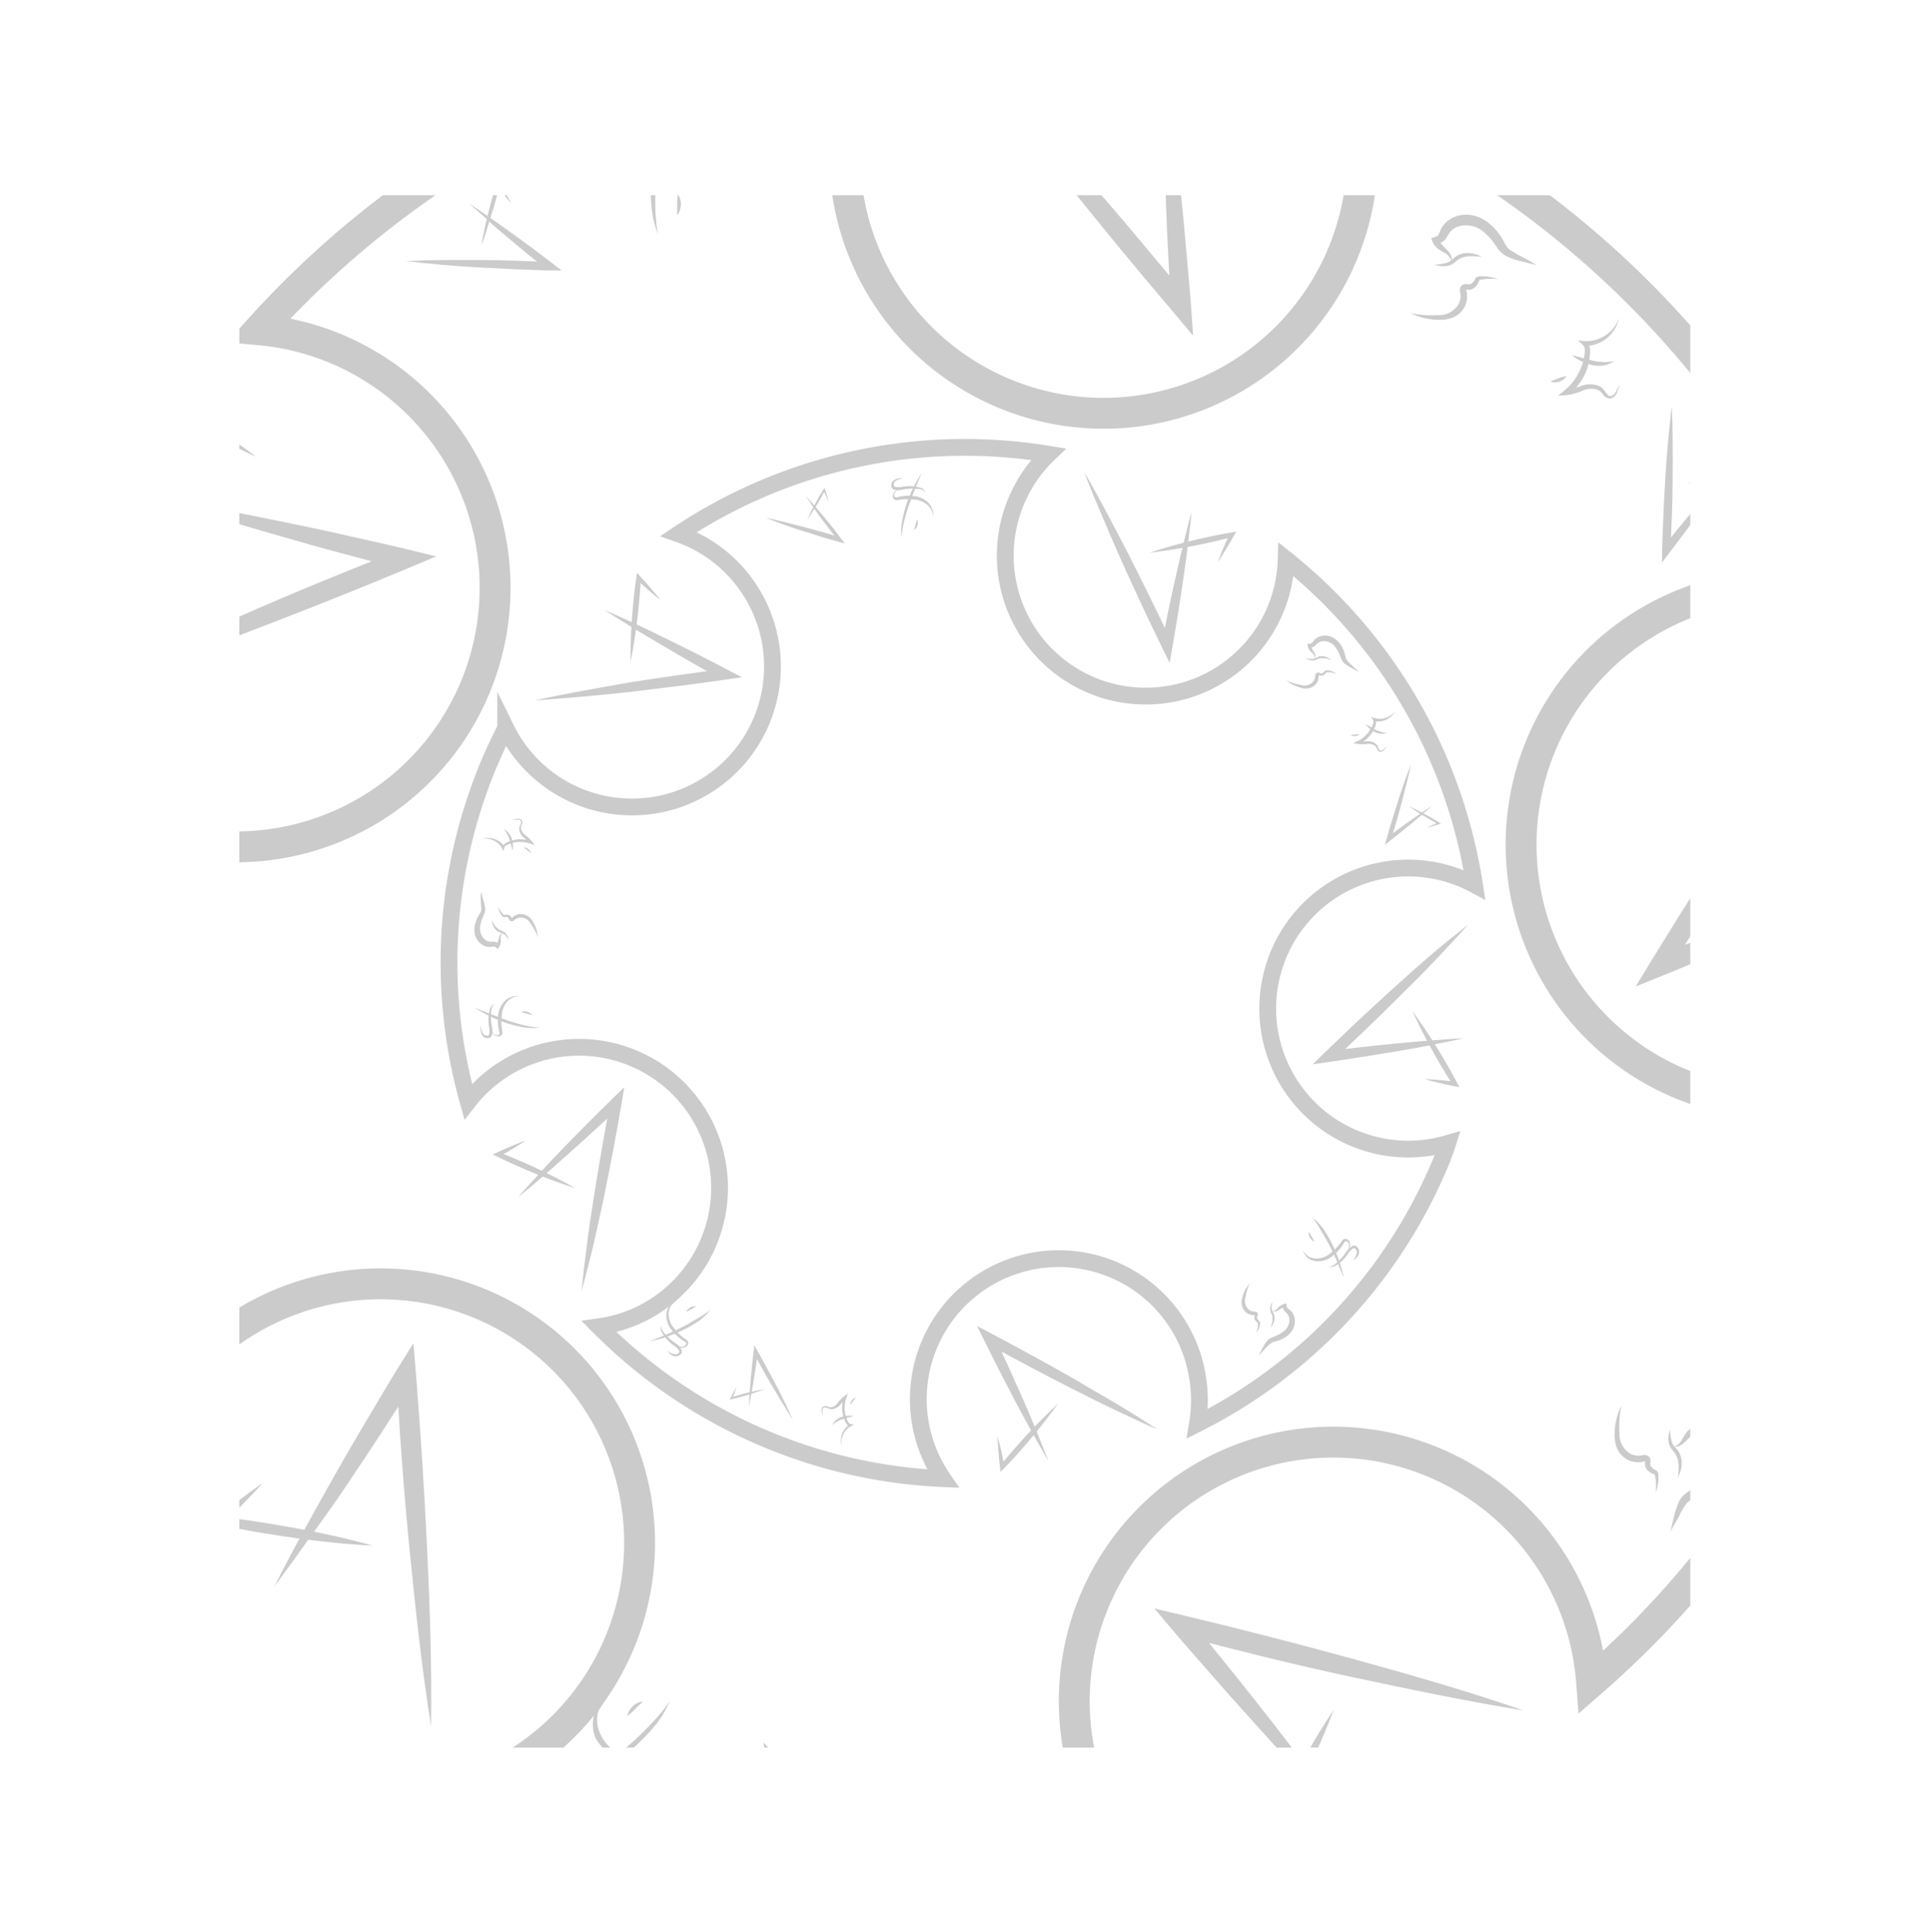 <svg xmlns="http://www.w3.org/2000/svg" xmlns:xlink="http://www.w3.org/1999/xlink" viewBox="0 0 228.75 228.94"><defs><style>.cls-1,.cls-5,.cls-6{fill:none;}.cls-2{clip-path:url(#clip-path);}.cls-3{opacity:0.25;}.cls-4{fill:#303030;}.cls-5,.cls-6{stroke:#303030;stroke-miterlimit:10;}.cls-5{stroke-width:3.66px;}.cls-6{stroke-width:1.99px;}</style><clipPath id="clip-path" transform="translate(0)"><rect class="cls-1" x="28.36" y="23.11" width="172" height="184" rx="8.66"/></clipPath></defs><title>Ресурс 39</title><g id="Слой_2" data-name="Слой 2"><g id="Слой_1-2" data-name="Слой 1"><g class="cls-2"><g class="cls-3"><path class="cls-4" d="M192.17,166.57a12.14,12.14,0,0,0-.22,3.28,2.68,2.68,0,0,0,1.33,2.44,2.13,2.13,0,0,0,1.39.15.83.83,0,0,1,.69.1.66.66,0,0,1,.25.39,1.12,1.12,0,0,1,0,.32,1.29,1.29,0,0,0,0,.32.48.48,0,0,0,.09.23,1.7,1.7,0,0,0,.57.43c.23.08.31.47.29.55s0,.29,0,.44a4.92,4.92,0,0,1-.34,1.67,6,6,0,0,0,0-1.64c0-.25-.13-.63-.16-.55a2.18,2.18,0,0,1-.81-.5,1.13,1.13,0,0,1-.27-.51,1.69,1.69,0,0,1,0-.51c0-.14,0-.09,0-.05s0,0-.12.05a2.79,2.79,0,0,1-1.88-.17,2.73,2.73,0,0,1-1.31-1.37,4,4,0,0,1-.3-1.78A7.57,7.57,0,0,1,192.17,166.57Z" transform="translate(0)"/><path class="cls-4" d="M197.93,169.39a6.67,6.67,0,0,0,.21,1.45,1.83,1.83,0,0,0,.32.58,5.14,5.14,0,0,1,.5.59,2.69,2.69,0,0,1,.36,1.55,3.6,3.6,0,0,1-.45,1.48,7.47,7.47,0,0,0,.08-1.48,2.61,2.61,0,0,0-.39-1.3c-.11-.18-.3-.38-.45-.58a1.75,1.75,0,0,1-.33-.75A3.31,3.31,0,0,1,197.93,169.39Z" transform="translate(0)"/><path class="cls-4" d="M198,181.47c.12-.61.27-1.22.43-1.83a8.65,8.65,0,0,1,.63-1.83,2.77,2.77,0,0,1,.73-.83c.27-.22.54-.39.76-.55a6.85,6.85,0,0,0,1.24-1.15,3.16,3.16,0,0,0,.78-2.87,2.12,2.12,0,0,0-.74-1.21,9.21,9.21,0,0,0-.8-.5,1.49,1.49,0,0,1-.59-1.1l.5.34c-.35,0-.72.41-1.1.8a2.9,2.9,0,0,1-.67.53,1.12,1.12,0,0,1-.83.13c.56-.06.86-.53,1.12-1a5.8,5.8,0,0,1,.47-.71,1.72,1.72,0,0,1,.81-.58l.36-.12.14.45a.73.73,0,0,0,.34.44,5.67,5.67,0,0,1,.85.38,3.15,3.15,0,0,1,1.32,1.77,3.94,3.94,0,0,1,0,2.18,4.76,4.76,0,0,1-1,1.82,6.54,6.54,0,0,1-1.56,1.28c-.6.36-1.07.51-1.36.93a11.28,11.28,0,0,0-.89,1.55C198.6,180.39,198.29,180.93,198,181.47Z" transform="translate(0)"/><path class="cls-5" d="M225.64,133.17a112.24,112.24,0,0,1-37,66.11,30.7,30.7,0,1,0-50.84,25.4,113,113,0,0,1-81-13.47,30.71,30.71,0,0,0,11.29-48.75,30.71,30.71,0,0,0-43.35-2.6,30.34,30.34,0,0,0-7.83,10.87A112.21,112.21,0,0,1,3.42,95.65q.53-3.08,1.21-6.07A30.7,30.7,0,1,0,30.71,39.07a112.94,112.94,0,0,1,74-36.93,30.35,30.35,0,0,0-3.87,9.49,30.69,30.69,0,1,0,59.92,0,112.92,112.92,0,0,1,57.49,58.64,30.69,30.69,0,1,0,8.35,56.23C226.34,128.69,226,130.93,225.64,133.17Z" transform="translate(0)"/><path class="cls-4" d="M212.69,156.27a2.48,2.48,0,0,0,.43-1.28,1.23,1.23,0,0,0-.29-1.1,1.57,1.57,0,0,0-.47-.27c-.05,0,0,0-.11,0l-.22.2a3.24,3.24,0,0,0-.64,1.09,9.14,9.14,0,0,1-1.34,2.52,6.55,6.55,0,0,1-1,1,1.43,1.43,0,0,1-1.37.33,1.42,1.42,0,0,0,1.16-.56,8.84,8.84,0,0,0,.8-1.1,13.42,13.42,0,0,0,1.16-2.48,3.81,3.81,0,0,1,.8-1.28,3.92,3.92,0,0,1,.32-.25.74.74,0,0,1,.56-.1,1.84,1.84,0,0,1,.7.45,1.53,1.53,0,0,1,.25,1.53A2.24,2.24,0,0,1,212.69,156.27Z" transform="translate(0)"/><path class="cls-4" d="M211,154.81a1.81,1.81,0,0,0,0-1.72,1,1,0,0,0-.58-.5c-.2-.05-.39.11-.5.33s-.16.56-.28.87a8.91,8.91,0,0,1-1.39,2.55,8.19,8.19,0,0,1-1.4,1.36,3.2,3.2,0,0,1-1.84.75,4.43,4.43,0,0,1-2-.22,4.65,4.65,0,0,1-.77-.6l-.35-.31-.18-.16s-.06,0-.08-.09,0-.06,0-.06.05,0,0,0-.07,0,0,0l.09.06.21.12.39.26a4.54,4.54,0,0,0,.8.44,4.17,4.17,0,0,0,1.76,0,4.83,4.83,0,0,0,2.82-2,8.07,8.07,0,0,0,1-1.51,6.79,6.79,0,0,0,.37-.83,7,7,0,0,1,.37-.91.91.91,0,0,1,1-.49,1.33,1.33,0,0,1,.76.75A1.87,1.87,0,0,1,211,154.81Z" transform="translate(0)"/><path class="cls-4" d="M201.78,149.38a12.18,12.18,0,0,1,3.2,2,27.12,27.12,0,0,1,2.69,2.67,35,35,0,0,1,2.27,3l1,1.6c.3.56.61,1.11.88,1.67l-2.28-3c-.78-1-1.52-2-2.36-2.89a34.35,34.35,0,0,0-2.53-2.72q-.66-.66-1.38-1.26A12.68,12.68,0,0,0,201.78,149.38Z" transform="translate(0)"/><path class="cls-4" d="M203.55,154.4a2.13,2.13,0,0,1-1.16-.64,2.09,2.09,0,0,1-.57-1.18c.35.29.59.61.88.89S203.27,154,203.55,154.4Z" transform="translate(0)"/><path class="cls-4" d="M114.63,223.35a4.14,4.14,0,0,1,.54-5.19l.21.5a1.3,1.3,0,0,1-1-.36,4.1,4.1,0,0,1-.61-.65,6.91,6.91,0,0,1-1.38-4.89l.59.26a7.4,7.4,0,0,0-.93,1.58,2.91,2.91,0,0,1-1.5,1.43c-.75.27-1.46-.28-1.79.14a1,1,0,0,0,0,.83,2.15,2.15,0,0,1,.17.94,2.49,2.49,0,0,0-.31-.89,1.16,1.16,0,0,1-.05-1,1,1,0,0,1,1-.36,1.57,1.57,0,0,0,.85-.06,2.45,2.45,0,0,0,1.12-1.28,7.87,7.87,0,0,1,1-1.75l.68-.81-.09,1.06a6.59,6.59,0,0,0,.47,3.07,6.82,6.82,0,0,0,.76,1.37c.29.43.66.84,1,.83l.83,0-.61.53A4.12,4.12,0,0,0,114.63,223.35Z" transform="translate(0)"/><path class="cls-4" d="M115.44,216.29c-.74.5-1.52.86-2.21,1.32a6.16,6.16,0,0,0-1.8,1.73,3.21,3.21,0,0,1,1.51-2.17,5.6,5.6,0,0,1,1.21-.58A6.36,6.36,0,0,1,115.44,216.29Z" transform="translate(0)"/><path class="cls-4" d="M114.13,214.14a1.71,1.71,0,0,1,.12-1.07,1.69,1.69,0,0,1,.73-.81c-.12.36-.29.64-.4,1S114.32,213.82,114.13,214.14Z" transform="translate(0)"/><path class="cls-4" d="M72.47,212.48a2.36,2.36,0,0,0,1.28.43,1.18,1.18,0,0,0,1.09-.28,1.67,1.67,0,0,0,.28-.48s0,0,0-.1a1.42,1.42,0,0,0-.2-.22,3.36,3.36,0,0,0-1.09-.65,9.14,9.14,0,0,1-2.52-1.34,7,7,0,0,1-1-1,1.49,1.49,0,0,1-.33-1.37,1.43,1.43,0,0,0,.57,1.16,10.91,10.91,0,0,0,1.09.8A12.24,12.24,0,0,0,74,210.59a3.94,3.94,0,0,1,1.28.81,1.91,1.91,0,0,1,.24.32.68.68,0,0,1,.11.55,1.68,1.68,0,0,1-.46.7,1.51,1.51,0,0,1-1.53.25A2.18,2.18,0,0,1,72.47,212.48Z" transform="translate(0)"/><path class="cls-4" d="M73.93,210.78a1.81,1.81,0,0,0,1.72,0,1,1,0,0,0,.5-.58c0-.2-.11-.39-.33-.5s-.56-.16-.86-.28a8.93,8.93,0,0,1-.9-.37,9.19,9.19,0,0,1-1.66-1,8.14,8.14,0,0,1-1.35-1.4,3.23,3.23,0,0,1-.75-1.85,4.4,4.4,0,0,1,.23-2,3.87,3.87,0,0,1,.6-.77l.31-.35.16-.18s.05-.06.09-.08.06,0,.06,0,0,.05,0,0,0-.06,0,0l-.06.09-.12.21-.26.39a4,4,0,0,0-.44.8,4.16,4.16,0,0,0,0,1.76,4.81,4.81,0,0,0,2,2.82,8.54,8.54,0,0,0,1.52,1,7.75,7.75,0,0,0,.83.37,5.73,5.73,0,0,1,.9.37.91.91,0,0,1,.49,1,1.33,1.33,0,0,1-.75.76A1.85,1.85,0,0,1,73.93,210.78Z" transform="translate(0)"/><path class="cls-4" d="M79.38,201.59a12,12,0,0,1-2,3.19,26,26,0,0,1-2.67,2.68,35.16,35.16,0,0,1-3,2.27l-1.6,1c-.56.29-1.11.6-1.67.88l3-2.28c1-.78,2-1.52,2.9-2.36A34.23,34.23,0,0,0,77,204.45c.43-.44.85-.9,1.25-1.38A12.65,12.65,0,0,0,79.38,201.59Z" transform="translate(0)"/><path class="cls-4" d="M74.35,203.34a2.13,2.13,0,0,1,.64-1.15,2.08,2.08,0,0,1,1.19-.57c-.3.35-.61.58-.89.88S74.72,203.07,74.35,203.34Z" transform="translate(0)"/><path class="cls-4" d="M102.81,220.45c-2.11-1.91-4.12-3.91-6.13-5.92s-3.94-4.08-5.85-6.17l.84-.4c.23,2,.44,4,.61,6,.08,1,.19,2,.25,3s.14,2,.17,3c-.22-1-.39-2-.58-3s-.34-2-.51-3q-.51-3-.91-6l-.2-1.48,1,1.08q2.94,3.08,5.77,6.26C99.17,216.08,101.05,218.22,102.81,220.45Z" transform="translate(0)"/><path class="cls-4" d="M95.13,215.45c-1,.74-2.06,1.42-3.13,2.06s-2.15,1.26-3.26,1.84l-.39.21.09-.42c.2-.9.4-1.8.67-2.69,0,.93-.16,1.84-.27,2.76l-.3-.21c1.06-.67,2.14-1.29,3.23-1.89S94,216,95.13,215.45Z" transform="translate(0)"/><path class="cls-4" d="M22.69,132.14a12,12,0,0,0-2.15-2.48,2.68,2.68,0,0,0-2.67-.79,2,2,0,0,0-1.08.87.89.89,0,0,1-.57.41.62.62,0,0,1-.45-.1,1,1,0,0,1-.23-.23,1.6,1.6,0,0,0-.19-.25.7.7,0,0,0-.23-.1,1.75,1.75,0,0,0-.71.1c-.21.1-.55-.12-.59-.19a3,3,0,0,1-.32-.3,4.62,4.62,0,0,1-.94-1.42,6.1,6.1,0,0,0,1.2,1.13c.2.14.52.36.5.28a1.89,1.89,0,0,1,.92-.22,1.17,1.17,0,0,1,.55.17,1.69,1.69,0,0,1,.36.37c.09.1.08,0,0,.05s0,0,.06-.12a2.69,2.69,0,0,1,3.34-1.16A4.07,4.07,0,0,1,21,129.21,7.59,7.59,0,0,1,22.69,132.14Z" transform="translate(0)"/><path class="cls-4" d="M16.62,134.2a6.29,6.29,0,0,0-1.17-.88,1.82,1.82,0,0,0-.64-.19,5.4,5.4,0,0,1-.77-.06,2.7,2.7,0,0,1-1.35-.85,3.72,3.72,0,0,1-.72-1.36,8.08,8.08,0,0,0,1,1.1,2.61,2.61,0,0,0,1.2.64,5,5,0,0,0,.73.1,1.64,1.64,0,0,1,.76.31A3.3,3.3,0,0,1,16.62,134.2Z" transform="translate(0)"/><path class="cls-4" d="M8.09,125.65c.34.52.67,1.06,1,1.6A8.35,8.35,0,0,1,9.91,129a2.72,2.72,0,0,1,.07,1.1c0,.35-.11.65-.16.93a7.4,7.4,0,0,0-.06,1.69,3.17,3.17,0,0,0,1.46,2.58,2.12,2.12,0,0,0,1.39.34c.19,0,.6-.14.91-.21a1.52,1.52,0,0,1,1.2.36l-.59.11a2.2,2.2,0,0,0,.21-1.34,2.75,2.75,0,0,1,.1-.85,1.13,1.13,0,0,1,.5-.68,1.66,1.66,0,0,0-.13,1.47,5.07,5.07,0,0,1,.17.83,1.79,1.79,0,0,1-.16,1l-.17.34-.42-.23a.76.76,0,0,0-.55-.07,7.08,7.08,0,0,1-.87.33,3.21,3.21,0,0,1-2.18-.32,4,4,0,0,1-1.56-1.53,4.81,4.81,0,0,1-.54-2,6.37,6.37,0,0,1,.21-2,4.21,4.21,0,0,0,.3-1.62,11.64,11.64,0,0,0-.46-1.72C8.39,126.87,8.23,126.27,8.09,125.65Z" transform="translate(0)"/><path class="cls-4" d="M15.4,153.91a2.39,2.39,0,0,0,.6,1.21,1.21,1.21,0,0,0,1,.58,2.08,2.08,0,0,0,.53-.14s0,0,.05-.11a2.83,2.83,0,0,0,0-.29,3.35,3.35,0,0,0-.32-1.23,9,9,0,0,1-.82-2.73,6.3,6.3,0,0,1,0-1.44,1.45,1.45,0,0,1,.74-1.21,1.44,1.44,0,0,0-.43,1.22,10.36,10.36,0,0,0,.21,1.34,12.9,12.9,0,0,0,.93,2.58,3.86,3.86,0,0,1,.33,1.47,2.9,2.9,0,0,1-.06.41.7.7,0,0,1-.31.46,1.77,1.77,0,0,1-.82.17,1.54,1.54,0,0,1-1.26-.9A2.3,2.3,0,0,1,15.4,153.91Z" transform="translate(0)"/><path class="cls-4" d="M17.63,153.74a1.82,1.82,0,0,0,1.2,1.24,1.06,1.06,0,0,0,.77,0,.48.48,0,0,0,.11-.59c-.08-.23-.28-.51-.41-.81a8.93,8.93,0,0,1-.37-.9,8.8,8.8,0,0,1-.44-1.89,8.58,8.58,0,0,1,0-2A3.31,3.31,0,0,1,19.3,147a4.52,4.52,0,0,1,1.55-1.22,4.22,4.22,0,0,1,1-.12l.47,0h.24a.25.25,0,0,1,.12,0s.05,0,0,0-.05,0,0,0,.06,0,0,0a.25.25,0,0,0-.12,0l-.23,0-.46.11A3.83,3.83,0,0,0,21,146a4.13,4.13,0,0,0-1.27,1.23,4.8,4.8,0,0,0-.57,3.42,8.37,8.37,0,0,0,.35,1.78,8.78,8.78,0,0,0,.33.85,9.06,9.06,0,0,1,.38.9.94.94,0,0,1-.39,1.08,1.33,1.33,0,0,1-1.07,0A1.87,1.87,0,0,1,17.63,153.74Z" transform="translate(0)"/><path class="cls-4" d="M28,151.11a12.2,12.2,0,0,1-3.69.82,26.63,26.63,0,0,1-3.79,0,33.35,33.35,0,0,1-3.74-.54L14.93,151c-.6-.19-1.21-.36-1.8-.56l3.72.5c1.24.15,2.47.33,3.71.39a35.58,35.58,0,0,0,3.72.14c.62,0,1.24,0,1.86-.08A12.83,12.83,0,0,0,28,151.11Z" transform="translate(0)"/><path class="cls-4" d="M23.2,148.79a2.14,2.14,0,0,1,1.27-.36,2.08,2.08,0,0,1,1.24.44c-.45,0-.85,0-1.26,0S23.65,148.85,23.2,148.79Z" transform="translate(0)"/><path class="cls-4" d="M5.59,114.29a4.14,4.14,0,0,1,5.19.54l-.5.22a1.31,1.31,0,0,1,.36-1,4,4,0,0,1,.65-.6,6.44,6.44,0,0,1,1.5-.87,6.91,6.91,0,0,1,3.4-.5l-.26.59a7.25,7.25,0,0,0-1.58-.94,2.87,2.87,0,0,1-1.43-1.5c-.27-.75.28-1.46-.14-1.79a.89.89,0,0,0-.82,0,2.07,2.07,0,0,1-1,.16,2.2,2.2,0,0,0,.89-.31,1.18,1.18,0,0,1,1,0,1,1,0,0,1,.35,1,1.57,1.57,0,0,0,.06.85,2.48,2.48,0,0,0,1.27,1.13,7.86,7.86,0,0,1,1.76,1l.8.69-1.06-.1A6.73,6.73,0,0,0,11.68,114c-.43.3-.84.66-.83,1l0,.82-.53-.61A4.1,4.1,0,0,0,5.59,114.29Z" transform="translate(0)"/><path class="cls-4" d="M12.65,115.11c-.5-.74-.86-1.52-1.32-2.21a6.07,6.07,0,0,0-1.73-1.81,3.2,3.2,0,0,1,2.17,1.52,5.39,5.39,0,0,1,.58,1.21A6.21,6.21,0,0,1,12.65,115.11Z" transform="translate(0)"/><path class="cls-4" d="M14.8,113.8a1.81,1.81,0,0,1,1.88.85c-.36-.12-.64-.28-.95-.4S15.12,114,14.8,113.8Z" transform="translate(0)"/><path class="cls-4" d="M75.23,15.2a2.42,2.42,0,0,0-1.21.59,1.21,1.21,0,0,0-.57,1,1.85,1.85,0,0,0,.13.54s0,0,.11,0a1.46,1.46,0,0,0,.3,0,3.33,3.33,0,0,0,1.22-.31,9,9,0,0,1,2.73-.82,6.38,6.38,0,0,1,1.45,0,1.47,1.47,0,0,1,1.2.74,1.41,1.41,0,0,0-1.22-.42,8.85,8.85,0,0,0-1.34.2,13.18,13.18,0,0,0-2.57.92A3.77,3.77,0,0,1,74,18a2.87,2.87,0,0,1-.41,0,.74.74,0,0,1-.46-.32,1.75,1.75,0,0,1-.17-.82,1.5,1.5,0,0,1,.91-1.25A2.2,2.2,0,0,1,75.23,15.2Z" transform="translate(0)"/><path class="cls-4" d="M75.4,17.43a1.84,1.84,0,0,0-1.25,1.19,1,1,0,0,0,.06.77.48.48,0,0,0,.59.12c.23-.09.51-.28.81-.41a8.93,8.93,0,0,1,.9-.37,8.8,8.8,0,0,1,1.89-.44,8.58,8.58,0,0,1,2,0,3.31,3.31,0,0,1,1.83.78,4.58,4.58,0,0,1,1.22,1.56,4.67,4.67,0,0,1,.12,1l0,.48v.23a.56.56,0,0,1,0,.13s0,0-.06,0,0-.06,0-.05,0,.06,0,0,0-.07,0-.11l-.05-.23-.1-.46a3.92,3.92,0,0,0-.25-.88,4.21,4.21,0,0,0-1.22-1.27,4.81,4.81,0,0,0-3.42-.58,8.37,8.37,0,0,0-1.78.35,8.71,8.71,0,0,0-.85.32,5.94,5.94,0,0,1-.9.38.91.91,0,0,1-1.08-.39,1.3,1.3,0,0,1,0-1.06A1.87,1.87,0,0,1,75.4,17.43Z" transform="translate(0)"/><path class="cls-4" d="M78,27.79a12.19,12.19,0,0,1-.81-3.69,25.24,25.24,0,0,1,0-3.79,33.35,33.35,0,0,1,.54-3.74l.44-1.84c.19-.6.36-1.2.56-1.8l-.51,3.72c-.15,1.24-.33,2.47-.39,3.71a35.61,35.61,0,0,0-.16,3.72c0,.62,0,1.24.08,1.86A12.83,12.83,0,0,0,78,27.79Z" transform="translate(0)"/><path class="cls-4" d="M80.34,23a2.12,2.12,0,0,1,.36,1.27,2.08,2.08,0,0,1-.44,1.24c0-.46,0-.85,0-1.26S80.28,23.46,80.34,23Z" transform="translate(0)"/><path class="cls-4" d="M48.1,30.93c2.84-.14,5.68-.12,8.51-.12s5.67.12,8.51.25l-.32.87q-2.36-1.87-4.67-3.82c-.76-.66-1.55-1.29-2.29-2s-1.52-1.33-2.25-2c.85.54,1.67,1.12,2.5,1.69s1.64,1.17,2.46,1.75c1.64,1.17,3.25,2.37,4.85,3.6l1.18.9-1.5,0c-2.83-.08-5.67-.21-8.5-.37S50.92,31.27,48.1,30.93Z" transform="translate(0)"/><path class="cls-4" d="M57.07,29.07c.19-1.24.46-2.46.76-3.67s.64-2.41,1-3.6l.13-.43.23.36c.49.78,1,1.56,1.42,2.38-.62-.69-1.19-1.42-1.75-2.14l.36-.07c-.28,1.22-.61,2.42-1,3.62S57.53,27.9,57.07,29.07Z" transform="translate(0)"/><path class="cls-4" d="M167.18,37.1a12.06,12.06,0,0,0,3.27.24A2.69,2.69,0,0,0,172.9,36a2,2,0,0,0,.15-1.38,1,1,0,0,1,.11-.7.65.65,0,0,1,.4-.24.85.85,0,0,1,.32,0,1.24,1.24,0,0,0,.32,0,.52.52,0,0,0,.23-.09,1.72,1.72,0,0,0,.43-.57c.08-.22.48-.3.55-.28l.44,0a4.7,4.7,0,0,1,1.67.35,5.69,5.69,0,0,0-1.65,0c-.24,0-.62.11-.55.15a1.92,1.92,0,0,1-.5.8,1.13,1.13,0,0,1-.51.27,1.36,1.36,0,0,1-.51,0c-.14,0-.09,0-.05,0s0,0,.05.12a2.82,2.82,0,0,1-.18,1.87,2.71,2.71,0,0,1-1.38,1.31,4.12,4.12,0,0,1-1.78.29A7.54,7.54,0,0,1,167.18,37.1Z" transform="translate(0)"/><path class="cls-4" d="M170,31.36a6.67,6.67,0,0,0,1.45-.21,1.8,1.8,0,0,0,.58-.31,5,5,0,0,1,.59-.5,2.71,2.71,0,0,1,1.56-.35,3.52,3.52,0,0,1,1.47.46,7.39,7.39,0,0,0-1.47-.09,2.58,2.58,0,0,0-1.31.39,4.94,4.94,0,0,0-.58.44,1.72,1.72,0,0,1-.76.32A3.28,3.28,0,0,1,170,31.36Z" transform="translate(0)"/><path class="cls-4" d="M182.11,31.4c-.61-.13-1.22-.28-1.83-.44a8.14,8.14,0,0,1-1.82-.65,2.88,2.88,0,0,1-.83-.72c-.22-.28-.38-.55-.55-.78a6.75,6.75,0,0,0-1.14-1.24,3.17,3.17,0,0,0-2.86-.8,2.09,2.09,0,0,0-1.22.74c-.12.14-.33.52-.5.79a1.54,1.54,0,0,1-1.11.59l.35-.5c0,.35.4.72.79,1.1a3,3,0,0,1,.53.68,1.16,1.16,0,0,1,.13.83,1.66,1.66,0,0,0-1-1.13,5.8,5.8,0,0,1-.71-.47,1.88,1.88,0,0,1-.58-.82l-.12-.36.46-.14a.72.72,0,0,0,.44-.33,6.92,6.92,0,0,1,.38-.85,3.31,3.31,0,0,1,1.78-1.31,4,4,0,0,1,2.18,0,4.8,4.8,0,0,1,1.82,1.06A6.49,6.49,0,0,1,178,28.21c.37.6.51,1.07.93,1.36a12.42,12.42,0,0,0,1.55.9Q181.3,30.91,182.11,31.4Z" transform="translate(0)"/><path class="cls-4" d="M191.89,37.7A4.13,4.13,0,0,1,187.83,41l.2-.5a1.37,1.37,0,0,1,.43.94,4.31,4.31,0,0,1-.05.89A6.56,6.56,0,0,1,188,44a6.87,6.87,0,0,1-2.05,2.75l-.23-.6a7.75,7.75,0,0,0,1.78-.45,2.9,2.9,0,0,1,2.07.06c.72.34.83,1.23,1.36,1.17a1,1,0,0,0,.62-.55,2,2,0,0,1,.55-.79,2.42,2.42,0,0,0-.42.85,1.15,1.15,0,0,1-.7.76,1,1,0,0,1-1-.47,1.62,1.62,0,0,0-.65-.56,2.48,2.48,0,0,0-1.69.1,7.19,7.19,0,0,1-1.92.55l-1.06.08.82-.68a6.64,6.64,0,0,0,2.29-4c.09-.51.13-1.06-.12-1.3l-.6-.57.8.07A4.12,4.12,0,0,0,191.89,37.7Z" transform="translate(0)"/><path class="cls-4" d="M186.3,42.1c.88.17,1.68.47,2.5.64a6.16,6.16,0,0,0,2.5.06,3.24,3.24,0,0,1-2.61.45,5.4,5.4,0,0,1-1.26-.45A6.26,6.26,0,0,1,186.3,42.1Z" transform="translate(0)"/><path class="cls-4" d="M185.7,44.54a1.76,1.76,0,0,1-.85.67,1.67,1.67,0,0,1-1.08,0c.33-.17.65-.25.95-.38S185.34,44.63,185.7,44.54Z" transform="translate(0)"/><path class="cls-4" d="M198.15,48.15c.13,2.84.11,5.68.1,8.52s-.13,5.67-.27,8.5l-.87-.32c1.25-1.57,2.53-3.13,3.84-4.66.65-.76,1.28-1.54,2-2.29s1.33-1.51,2-2.25c-.54.85-1.13,1.67-1.69,2.5s-1.18,1.64-1.76,2.46c-1.17,1.64-2.38,3.25-3.6,4.84L197,66.63l0-1.5c.08-2.83.21-5.67.38-8.5S197.8,51,198.15,48.15Z" transform="translate(0)"/><path class="cls-4" d="M200,57.12c1.24.2,2.46.47,3.67.77s2.41.65,3.6,1l.42.13-.36.23c-.78.49-1.56,1-2.38,1.42.69-.62,1.42-1.19,2.15-1.75l.06.36c-1.21-.28-2.42-.61-3.61-1S201.16,57.59,200,57.12Z" transform="translate(0)"/><path class="cls-4" d="M113.21,4.17c4.92,5,9.58,10.15,14.2,15.37s9.09,10.55,13.5,15.94l-2.11.85c-.17-2.47-.27-4.93-.4-7.4s-.2-4.94-.3-7.41-.15-4.94-.17-7.41-.05-4.95,0-7.43c.38,2.45.73,4.9,1,7.36s.59,4.91.86,7.36.53,4.92.73,7.38.46,4.92.64,7.38l.25,3.62L139.08,37q-6.78-7.95-13.28-16.13C121.48,15.41,117.21,9.9,113.21,4.17Z" transform="translate(0)"/><path class="cls-4" d="M131.33,17.5c2.59-1.68,5.25-3.21,8-4.64,1.36-.7,2.72-1.42,4.1-2.08s2.76-1.34,4.15-2l1-.46-.28,1c-.3,1.09-.61,2.18-.94,3.26s-.67,2.17-1.07,3.23c.11-1.13.3-2.25.45-3.37s.37-2.23.58-3.35l.71.57c-1.34.73-2.69,1.46-4.06,2.15s-2.74,1.37-4.12,2C137,15.21,134.23,16.44,131.33,17.5Z" transform="translate(0)"/><path class="cls-4" d="M218.93,79c-3.19,6.22-6.68,12.25-10.21,18.26s-7.21,11.92-11,17.78l-1.46-1.74c2.29-.92,4.6-1.78,6.91-2.67s4.63-1.73,7-2.59,4.65-1.67,7-2.46,4.69-1.58,7.06-2.3c-2.2,1.12-4.43,2.21-6.67,3.26s-4.49,2.08-6.73,3.1-4.51,2-6.79,3-4.53,2-6.82,2.9l-3.36,1.36,1.9-3.11q5.45-8.91,11.21-17.62C210.81,90.33,214.72,84.56,218.93,79Z" transform="translate(0)"/><path class="cls-4" d="M211.87,100.34c2.41,1.94,4.68,4,6.88,6.13,1.09,1.07,2.19,2.14,3.25,3.25s2.13,2.21,3.16,3.34l.74.8-1.05,0q-1.69.09-3.39.12c-1.14,0-2.27,0-3.41,0,1.12-.25,2.24-.42,3.35-.62s2.24-.34,3.36-.49l-.31.86c-1.12-1-2.23-2.11-3.31-3.2s-2.15-2.18-3.21-3.29C215.82,105.06,213.78,102.76,211.87,100.34Z" transform="translate(0)"/><path class="cls-4" d="M180.58,202.68c-6.9-1.11-13.72-2.55-20.53-4s-13.56-3.16-20.3-4.92l1.2-1.93c1.59,1.89,3.12,3.83,4.68,5.74s3.08,3.87,4.61,5.8,3,3.91,4.52,5.89,3,4,4.37,6q-2.62-2.62-5.17-5.33c-1.7-1.79-3.37-3.62-5-5.44s-3.32-3.66-4.93-5.53-3.28-3.7-4.87-5.59l-2.34-2.77,3.54.84q10.17,2.43,20.24,5.2C167.27,198.48,174,200.41,180.58,202.68Z" transform="translate(0)"/><path class="cls-4" d="M158.08,202.6c-1.09,2.88-2.35,5.68-3.7,8.43-.68,1.38-1.35,2.75-2.07,4.1s-1.45,2.71-2.2,4l-.53,1-.38-1c-.4-1.06-.79-2.12-1.16-3.19s-.74-2.14-1-3.24c.58,1,1.09,2,1.63,3s1,2,1.51,3.05l-.91,0c.65-1.38,1.31-2.77,2-4.13s1.41-2.72,2.13-4.07C154.82,207.81,156.37,205.16,158.08,202.6Z" transform="translate(0)"/><path class="cls-4" d="M51.09,204.57c-1.1-6.91-1.84-13.84-2.53-20.77S47.36,169.92,47,163l2.2.54c-1.3,2.1-2.67,4.16-4,6.24s-2.73,4.12-4.09,6.18S38.29,180,36.86,182s-2.86,4-4.35,6c1.12-2.22,2.28-4.4,3.47-6.57s2.4-4.33,3.61-6.48,2.45-4.29,3.72-6.41,2.51-4.26,3.81-6.36L49,159.17l.3,3.63c.56,6.94,1,13.89,1.33,20.85S51.19,197.58,51.09,204.57Z" transform="translate(0)"/><path class="cls-4" d="M44.19,183.15c-3.08-.15-6.13-.47-9.17-.9-1.51-.22-3-.43-4.54-.7s-3-.54-4.52-.83l-1.07-.22.82-.66c.88-.71,1.76-1.41,2.67-2.1s1.81-1.36,2.75-2c-.75.85-1.55,1.65-2.33,2.47s-1.61,1.6-2.43,2.38l-.25-.88c1.52.19,3,.39,4.55.63s3,.5,4.54.77C38.22,181.67,41.22,182.32,44.19,183.15Z" transform="translate(0)"/><path class="cls-4" d="M9.14,82c6.23-3.18,12.59-6,19-8.84s12.82-5.44,19.3-8l.17,2.26c-2.4-.59-4.78-1.24-7.17-1.87s-4.77-1.32-7.15-2-4.75-1.37-7.11-2.1-4.73-1.47-7.07-2.26c2.45.37,4.88.8,7.32,1.25s4.85.94,7.27,1.43,4.84,1,7.25,1.55,4.83,1.07,7.22,1.65l3.53.86-3.36,1.41c-6.42,2.69-12.9,5.25-19.41,7.73S15.82,80,9.14,82Z" transform="translate(0)"/><path class="cls-4" d="M27.37,68.84c-.82-3-1.45-6-2-9-.26-1.51-.53-3-.74-4.54s-.43-3-.61-4.56l-.13-1.08.89.57q1.42.93,2.82,1.89c.92.67,1.85,1.3,2.75,2-1.05-.45-2.05-1-3.08-1.46s-2-1-3-1.57L25,50.6c.29,1.5.57,3,.81,4.53s.46,3,.68,4.54C26.93,62.71,27.24,65.76,27.37,68.84Z" transform="translate(0)"/></g><g class="cls-3"><path class="cls-4" d="M148.16,152a5.62,5.62,0,0,0-.53,1.69,1.34,1.34,0,0,0,.35,1.46,1,1,0,0,0,.7.27.49.49,0,0,1,.35.15.4.4,0,0,1,0,.4c-.08.17-.08.17,0,.3a2.39,2.39,0,0,0,.25.32.32.32,0,0,1,.07.31,1.89,1.89,0,0,1-.05.23,2.46,2.46,0,0,1-.4.83,3,3,0,0,0,.19-.87c0-.13,0-.34,0-.32a2.42,2.42,0,0,1-.34-.36.61.61,0,0,1-.08-.3.79.79,0,0,1,.08-.27c0-.07,0-.05,0,0s0,0-.07,0a1.58,1.58,0,0,1-1-.33,1.66,1.66,0,0,1-.4-1.86,4.43,4.43,0,0,1,.33-.88C147.81,152.48,148,152.23,148.16,152Z" transform="translate(0)"/><path class="cls-4" d="M150.81,154.24a3.68,3.68,0,0,0-.09.79c0,.26.16.44.28.73a1.48,1.48,0,0,1,0,.86,2,2,0,0,1-.44.72,2.18,2.18,0,0,0,.21-1.5,1.83,1.83,0,0,1-.23-.81A1.93,1.93,0,0,1,150.81,154.24Z" transform="translate(0)"/><path class="cls-4" d="M149.2,160.59c.14-.3.31-.6.47-.9a4.25,4.25,0,0,1,.58-.87,1.13,1.13,0,0,1,.48-.32l.49-.21a3.64,3.64,0,0,0,.8-.44,1.71,1.71,0,0,0,.8-1.4,1.13,1.13,0,0,0-.23-.74c-.06-.08-.23-.24-.35-.36a.8.8,0,0,1-.16-.66l.21.24a1.27,1.27,0,0,0-.68.27.91.91,0,0,1-.88.15.86.86,0,0,0,.72-.35,1.39,1.39,0,0,1,.84-.51l.21,0v.27a.42.42,0,0,0,.12.27,2.92,2.92,0,0,1,.4.32,1.71,1.71,0,0,1,.45,1.1,2.11,2.11,0,0,1-.28,1.15,2.69,2.69,0,0,1-.79.82,3.86,3.86,0,0,1-1,.46L151,159a.79.79,0,0,0-.38.18C150.12,159.56,149.69,160.14,149.2,160.59Z" transform="translate(0)"/><path class="cls-6" d="M170.24,138.94a60.86,60.86,0,0,1-28.31,29.76,16.93,16.93,0,0,0,0-5.55,16.65,16.65,0,1,0-30.17,12.06,61.22,61.22,0,0,1-40.75-18,16.47,16.47,0,0,0,5.29-1.68,16.65,16.65,0,1,0-20.81-25,60.9,60.9,0,0,1,3-41.26c.46-1,.94-2,1.45-3a16.65,16.65,0,1,0,20.5-23,61.2,61.2,0,0,1,43.82-9.45,16.27,16.27,0,0,0-3.3,4.46,16.65,16.65,0,1,0,31.48,8,61.33,61.33,0,0,1,22.32,38.55,16.65,16.65,0,1,0-3.18,30.66C171.21,136.68,170.74,137.82,170.24,138.94Z" transform="translate(0)"/><path class="cls-4" d="M160.33,149.34a1.42,1.42,0,0,0,.4-.62.59.59,0,0,0,0-.62.94.94,0,0,0-.2-.2s-.11,0-.21.08a1.73,1.73,0,0,0-.48.49,5.59,5.59,0,0,1-1,1.14,4.1,4.1,0,0,1-.66.42.84.84,0,0,1-.77,0c.52.14.89-.31,1.25-.61a5.83,5.83,0,0,0,.94-1.15,2.31,2.31,0,0,1,.6-.56.55.55,0,0,1,.5-.07.79.79,0,0,1,.31.35.82.82,0,0,1-.07.82A1.25,1.25,0,0,1,160.33,149.34Z" transform="translate(0)"/><path class="cls-4" d="M159.63,148.34a1,1,0,0,0,.25-.9.64.64,0,0,0-.24-.34.25.25,0,0,0-.31.12,5.46,5.46,0,0,1-1.34,1.56,2.74,2.74,0,0,1-2,.67,2.27,2.27,0,0,1-1-.38,3.2,3.2,0,0,1-.33-.42l-.15-.21-.07-.11a.33.33,0,0,1,0-.06s.06,0,0,0,0,0,0,0l.09.09.18.19c.11.12.24.22.36.33a2.18,2.18,0,0,0,.92.26,2.6,2.6,0,0,0,1.75-.69,6,6,0,0,0,1.36-1.47.47.47,0,0,1,.6-.12.72.72,0,0,1,.3.49A1,1,0,0,1,159.63,148.34Z" transform="translate(0)"/><path class="cls-4" d="M155.52,144.25a6.44,6.44,0,0,1,1.41,1.49,12.68,12.68,0,0,1,1,1.77,16.4,16.4,0,0,1,.79,1.89,16.93,16.93,0,0,1,.55,2c-.54-1.25-1-2.51-1.65-3.71a16.78,16.78,0,0,0-1-1.77A10.54,10.54,0,0,0,155.52,144.25Z" transform="translate(0)"/><path class="cls-4" d="M155.78,147.13a1.19,1.19,0,0,1-.67-1.2C155.37,146.35,155.56,146.69,155.78,147.13Z" transform="translate(0)"/><path class="cls-4" d="M99.79,171.39a2.25,2.25,0,0,1,1-2.66l0,.29c-.43-.1-.56-.49-.68-.74a4,4,0,0,1-.26-.9,3.64,3.64,0,0,1,.19-1.85l.27.2a4.29,4.29,0,0,0-.7.71,1.54,1.54,0,0,1-1,.55c-.43,0-.73-.34-1-.16s0,.62-.17.95c.08-.33-.23-.69.07-1.06a.54.54,0,0,1,.58-.05,1,1,0,0,0,.45.08,1.32,1.32,0,0,0,.76-.52,4.59,4.59,0,0,1,.75-.79l.44-.31-.18.52a3.93,3.93,0,0,0-.16,1.67,3.89,3.89,0,0,0,.21.83c.1.26.25.53.43.57l.44.09-.4.2A2.22,2.22,0,0,0,99.79,171.39Z" transform="translate(0)"/><path class="cls-4" d="M101.16,167.78c-.45.17-.92.24-1.34.4a3.33,3.33,0,0,0-.61.27,2.68,2.68,0,0,0-.57.4,1.4,1.4,0,0,1,.44-.58,2.3,2.3,0,0,1,.65-.36A3.47,3.47,0,0,1,101.16,167.78Z" transform="translate(0)"/><path class="cls-4" d="M100.76,166.48a1,1,0,0,1,.7-.87C101.22,165.93,101,166.18,100.76,166.48Z" transform="translate(0)"/><path class="cls-4" d="M79.1,160a1.26,1.26,0,0,0,.61.4c.22.08.47.14.62,0a1,1,0,0,0,.21-.2.55.55,0,0,0-.08-.21,1.77,1.77,0,0,0-.5-.48,5.34,5.34,0,0,1-1.13-1.05,4.1,4.1,0,0,1-.42-.66.81.81,0,0,1,0-.77c-.14.52.31.9.61,1.26a6.56,6.56,0,0,0,1.14.94,1.9,1.9,0,0,1,.56.6.57.57,0,0,1,.08.5.78.78,0,0,1-.36.3.8.8,0,0,1-.82-.06A1.3,1.3,0,0,1,79.1,160Z" transform="translate(0)"/><path class="cls-4" d="M80.09,159.31a1,1,0,0,0,.9.24.52.52,0,0,0,.34-.24.23.23,0,0,0-.11-.3,5.46,5.46,0,0,1-1.56-1.34,2.77,2.77,0,0,1-.67-2,2.17,2.17,0,0,1,.39-1c.14-.11.27-.24.41-.33l.21-.14.11-.07.06,0s0,0,0,0,0,0-.05,0l-.09.09-.19.17c-.13.12-.23.25-.34.37a2.13,2.13,0,0,0-.25.91,2.57,2.57,0,0,0,.68,1.76,5.67,5.67,0,0,0,1.47,1.36.5.5,0,0,1,.12.6.76.76,0,0,1-.5.3A1,1,0,0,1,80.09,159.31Z" transform="translate(0)"/><path class="cls-4" d="M84.19,155.21a6.39,6.39,0,0,1-1.49,1.4,12.68,12.68,0,0,1-1.77,1,19.36,19.36,0,0,1-1.89.79,17,17,0,0,1-2,.54c1.26-.54,2.52-1,3.72-1.64a18.83,18.83,0,0,0,1.77-1A11.17,11.17,0,0,0,84.19,155.21Z" transform="translate(0)"/><path class="cls-4" d="M81.32,155.45a1.18,1.18,0,0,1,1.19-.66A12.71,12.71,0,0,1,81.32,155.45Z" transform="translate(0)"/><path class="cls-4" d="M94,168.27c-.85-1.29-1.63-2.61-2.42-3.93s-1.53-2.67-2.24-4l.48-.09c-.15,1.08-.29,2.16-.48,3.24s-.36,2.15-.59,3.22c.05-1.09.13-2.18.23-3.27s.21-2.17.33-3.25l.09-.77.39.68c.77,1.33,1.47,2.7,2.2,4.05S93.34,166.86,94,168.27Z" transform="translate(0)"/><path class="cls-4" d="M90.6,164.61a29,29,0,0,1-3.88,1.19l-.23.06.1-.21c.22-.45.46-.89.71-1.32q-.22.72-.51,1.41l-.13-.15A29.84,29.84,0,0,1,90.6,164.61Z" transform="translate(0)"/><path class="cls-4" d="M63.76,111.09a6,6,0,0,0-.82-1.57,1.34,1.34,0,0,0-1.28-.79,1.11,1.11,0,0,0-.69.3.47.47,0,0,1-.34.15.42.42,0,0,1-.32-.26c-.06-.18-.06-.18-.17-.25a3.34,3.34,0,0,0-.4,0,.33.33,0,0,1-.27-.17l-.13-.2a2.6,2.6,0,0,1-.31-.87,3.84,3.84,0,0,0,.48.75c.09.1.21.27.24.22a2.13,2.13,0,0,1,.5,0,.69.69,0,0,1,.27.16.72.72,0,0,1,.13.24c0,.07,0,0,0,0s0,0,.05-.05a1.46,1.46,0,0,1,.91-.44,1.67,1.67,0,0,1,1.6,1,4,4,0,0,1,.38.84C63.66,110.49,63.72,110.8,63.76,111.09Z" transform="translate(0)"/><path class="cls-4" d="M60.29,111.36a3.47,3.47,0,0,0-.5-.62c-.18-.18-.42-.2-.7-.32a1.46,1.46,0,0,1-.6-.63,2,2,0,0,1-.19-.81,2.19,2.19,0,0,0,.91,1.21c.2.11.54.16.72.41A1.83,1.83,0,0,1,60.29,111.36Z" transform="translate(0)"/><path class="cls-4" d="M57,105.72c.12.32.2.65.3,1a4.28,4.28,0,0,1,.21,1,1.13,1.13,0,0,1-.12.56,4,4,0,0,1-.2.5,4.19,4.19,0,0,0-.26.88,1.73,1.73,0,0,0,.42,1.55,1.15,1.15,0,0,0,.69.37h.5a.85.85,0,0,1,.59.35l-.33,0a1.35,1.35,0,0,0,.3-.68c.07-.28.2-.63.51-.72a.91.91,0,0,0-.27.76,1.35,1.35,0,0,1-.23,1l-.13.16-.2-.18a.43.43,0,0,0-.28-.11,4.29,4.29,0,0,1-.5.06,1.7,1.7,0,0,1-1.1-.47,2.11,2.11,0,0,1-.61-1,2.59,2.59,0,0,1,0-1.14,3.77,3.77,0,0,1,.38-1l.23-.42a.94.94,0,0,0,.15-.4C57,107.1,56.93,106.39,57,105.72Z" transform="translate(0)"/><path class="cls-4" d="M57,121.55a1.48,1.48,0,0,0,.15.72c.1.21.24.42.45.42a.58.58,0,0,0,.29,0s.06-.09.09-.2a1.79,1.79,0,0,0,0-.69,5.34,5.34,0,0,1-.06-1.55,4.39,4.39,0,0,1,.18-.76.77.77,0,0,1,.55-.53c-.47.26-.42.85-.46,1.32a6.15,6.15,0,0,0,.14,1.47,2.07,2.07,0,0,1,0,.82c-.05.11-.08.32-.3.41a.81.81,0,0,1-.47,0c-.31-.06-.46-.39-.53-.63A1.26,1.26,0,0,1,57,121.55Z" transform="translate(0)"/><path class="cls-4" d="M58.19,121.76a1,1,0,0,0,.46.82.57.57,0,0,0,.41.07.25.25,0,0,0,.14-.3,5.36,5.36,0,0,1-.16-2,2.78,2.78,0,0,1,.94-1.88,2.41,2.41,0,0,1,1-.43c.18,0,.36,0,.53.06l.25,0,.12,0a.11.11,0,0,1,.07,0s0,.06,0,0,0,0,0,0h-.39c-.17,0-.33,0-.49,0a2.17,2.17,0,0,0-.83.47,2.61,2.61,0,0,0-.76,1.72,6.17,6.17,0,0,0,.07,2,.47.47,0,0,1-.34.51.77.77,0,0,1-.56-.14A1,1,0,0,1,58.19,121.76Z" transform="translate(0)"/><path class="cls-4" d="M64,121.77a6.71,6.71,0,0,1-2.05-.06,14.88,14.88,0,0,1-2-.51,18.55,18.55,0,0,1-1.9-.79,15.65,15.65,0,0,1-1.78-1c1.27.51,2.51,1,3.79,1.47.63.23,1.28.41,1.93.58A11.26,11.26,0,0,0,64,121.77Z" transform="translate(0)"/><path class="cls-4" d="M61.78,119.91a1.17,1.17,0,0,1,1.31.38A12.22,12.22,0,0,1,61.78,119.91Z" transform="translate(0)"/><path class="cls-4" d="M57.17,99.41a2.24,2.24,0,0,1,2.65,1l-.29,0c.11-.43.49-.55.75-.68A3.77,3.77,0,0,1,63,99.7l-.21.27a4,4,0,0,0-.71-.71,1.52,1.52,0,0,1-.54-1c0-.43.34-.73.16-1s-.62,0-.95-.18c.34.08.7-.22,1.07.08a.52.52,0,0,1,0,.58.94.94,0,0,0-.08.45,1.35,1.35,0,0,0,.52.76,4.59,4.59,0,0,1,.79.75l.31.44-.52-.18a3.83,3.83,0,0,0-1.68-.16,3.3,3.3,0,0,0-.82.21c-.27.1-.53.24-.57.42l-.1.44-.19-.39A2.24,2.24,0,0,0,57.17,99.41Z" transform="translate(0)"/><path class="cls-4" d="M60.77,100.79c-.17-.45-.23-.91-.39-1.33a3.42,3.42,0,0,0-.27-.62,2.68,2.68,0,0,0-.4-.57,1.35,1.35,0,0,1,.58.45,2.39,2.39,0,0,1,.36.64A3.33,3.33,0,0,1,60.77,100.79Z" transform="translate(0)"/><path class="cls-4" d="M62.08,100.4a1,1,0,0,1,.87.7C62.63,100.86,62.38,100.66,62.08,100.4Z" transform="translate(0)"/><path class="cls-4" d="M107.09,56.73a1.25,1.25,0,0,0-.71.15c-.22.09-.43.23-.43.44a1,1,0,0,0,0,.29s.1.06.21.09a2,2,0,0,0,.69,0,5.27,5.27,0,0,1,1.54-.06,4.91,4.91,0,0,1,.76.17.81.81,0,0,1,.53.56c-.26-.47-.84-.43-1.31-.47a6.24,6.24,0,0,0-1.48.14,2.08,2.08,0,0,1-.82,0c-.11,0-.31-.08-.4-.31a.78.78,0,0,1,0-.46c.07-.31.4-.46.63-.53A1.19,1.19,0,0,1,107.09,56.73Z" transform="translate(0)"/><path class="cls-4" d="M106.88,57.92a1,1,0,0,0-.81.46.53.53,0,0,0-.08.41.26.26,0,0,0,.3.14,5.36,5.36,0,0,1,2-.15,2.78,2.78,0,0,1,1.88.94,2.41,2.41,0,0,1,.43,1,4.08,4.08,0,0,1-.07.52l0,.26,0,.12s0,0,0,.06-.06,0,0,0,0,0,0,0v-.39c0-.17,0-.33,0-.49a2.1,2.1,0,0,0-.47-.83,2.62,2.62,0,0,0-1.72-.77,6.17,6.17,0,0,0-2,.07.48.48,0,0,1-.51-.34.75.75,0,0,1,.14-.56A1,1,0,0,1,106.88,57.92Z" transform="translate(0)"/><path class="cls-4" d="M106.86,63.72a6.42,6.42,0,0,1,.07-2,13.5,13.5,0,0,1,.51-2,19.77,19.77,0,0,1,.79-1.89,16.41,16.41,0,0,1,1-1.78c-.51,1.27-1.06,2.5-1.48,3.78a18.61,18.61,0,0,0-.58,1.93A11.28,11.28,0,0,0,106.86,63.72Z" transform="translate(0)"/><path class="cls-4" d="M108.73,61.52a1.19,1.19,0,0,1-.38,1.3A12,12,0,0,1,108.73,61.52Z" transform="translate(0)"/><path class="cls-4" d="M90.72,61.34c1.51.31,3,.7,4.49,1.09s3,.81,4.43,1.28l-.27.4c-.66-.87-1.32-1.74-2-2.63s-1.25-1.79-1.85-2.71c.74.81,1.45,1.64,2.15,2.48s1.37,1.69,2,2.55l.48.6-.75-.2c-1.49-.4-3-.89-4.42-1.33S92.16,61.9,90.72,61.34Z" transform="translate(0)"/><path class="cls-4" d="M95.68,61.57A29.25,29.25,0,0,1,97.6,58l.12-.21.08.22c.15.48.3,1,.42,1.44-.22-.44-.43-.9-.63-1.36l.2,0A29.46,29.46,0,0,1,95.68,61.57Z" transform="translate(0)"/><path class="cls-4" d="M152.45,80.6a5.67,5.67,0,0,0,1.69.55,1.35,1.35,0,0,0,1.46-.34,1.12,1.12,0,0,0,.28-.71.45.45,0,0,1,.14-.34.39.39,0,0,1,.41,0c.17.08.17.08.3,0a3.29,3.29,0,0,0,.32-.24.32.32,0,0,1,.31-.07l.23,0a2.68,2.68,0,0,1,.83.41,3.42,3.42,0,0,0-.87-.2c-.14,0-.34,0-.32,0a3,3,0,0,1-.36.34.62.62,0,0,1-.31.08,1,1,0,0,1-.27-.08c-.06,0,0,0,0,0s0,0,0,.07a1.47,1.47,0,0,1-.33,1,1.65,1.65,0,0,1-1.87.39,4.34,4.34,0,0,1-.87-.33C152.94,81,152.69,80.79,152.45,80.6Z" transform="translate(0)"/><path class="cls-4" d="M154.72,78a3.68,3.68,0,0,0,.79.09,2,2,0,0,0,.73-.27,1.44,1.44,0,0,1,.87,0,2,2,0,0,1,.7.43,2.21,2.21,0,0,0-1.49-.21c-.22.06-.5.27-.81.22A1.8,1.8,0,0,1,154.72,78Z" transform="translate(0)"/><path class="cls-4" d="M161.06,79.62c-.3-.15-.59-.32-.89-.48a4.31,4.31,0,0,1-.88-.58,1.27,1.27,0,0,1-.31-.48c-.07-.16-.16-.36-.21-.5a3.61,3.61,0,0,0-.43-.8,1.72,1.72,0,0,0-1.4-.81,1.13,1.13,0,0,0-.74.23c-.08,0-.24.23-.36.34a.81.81,0,0,1-.67.16l.25-.21a1.32,1.32,0,0,0,.27.69.91.91,0,0,1,.14.88.9.9,0,0,0-.34-.73,1.35,1.35,0,0,1-.51-.84l0-.21h.27a.38.38,0,0,0,.27-.12,2.92,2.92,0,0,1,.32-.39,1.72,1.72,0,0,1,1.11-.45,2.12,2.12,0,0,1,1.15.29,2.69,2.69,0,0,1,.81.8,3.52,3.52,0,0,1,.45,1l.13.45a.79.79,0,0,0,.18.39C160,78.69,160.61,79.13,161.06,79.62Z" transform="translate(0)"/><path class="cls-4" d="M165.36,84.25a2.26,2.26,0,0,1-2.58,1.17l.17-.24a1,1,0,0,1,0,1,4.07,4.07,0,0,1-.45.82A3.57,3.57,0,0,1,161,88.17l0-.33a4.67,4.67,0,0,0,1,0,1.53,1.53,0,0,1,1.08.31c.34.27.28.76.56.79s.47-.4.8-.54c-.3.17-.34.64-.81.69-.24,0-.38-.22-.44-.37a.85.85,0,0,0-.26-.38,1.35,1.35,0,0,0-.91-.18,4.77,4.77,0,0,1-1.08,0l-.54-.1.5-.24a3.71,3.71,0,0,0,1.3-1.06,3.63,3.63,0,0,0,.44-.73c.12-.26.2-.55.11-.7l-.25-.38.42.14A2.25,2.25,0,0,0,165.36,84.25Z" transform="translate(0)"/><path class="cls-4" d="M161.83,85.81c.44.2.81.48,1.22.67a4.35,4.35,0,0,0,.63.25,2.93,2.93,0,0,0,.68.12,1.51,1.51,0,0,1-.73.09,2.18,2.18,0,0,1-.7-.21A3.28,3.28,0,0,1,161.83,85.81Z" transform="translate(0)"/><path class="cls-4" d="M161.18,87a1,1,0,0,1-1.11.11A10.43,10.43,0,0,1,161.18,87Z" transform="translate(0)"/><path class="cls-4" d="M167.24,90.58c-.32,1.51-.71,3-1.1,4.49s-.82,3-1.29,4.42l-.4-.27c.87-.66,1.74-1.32,2.64-1.94s1.78-1.25,2.7-1.85c-.81.74-1.64,1.45-2.48,2.14s-1.69,1.38-2.55,2.05l-.61.48.21-.75c.4-1.49.89-2.95,1.34-4.42S166.67,92,167.24,90.58Z" transform="translate(0)"/><path class="cls-4" d="M167,95.54a29.88,29.88,0,0,1,3.57,1.92l.21.13-.22.07q-.72.24-1.44.42c.45-.22.9-.43,1.36-.63l0,.2A28.55,28.55,0,0,1,167,95.54Z" transform="translate(0)"/><path class="cls-4" d="M128.53,56c1,1.64,1.86,3.3,2.77,5s1.76,3.35,2.62,5c1.7,3.37,3.36,6.76,5,10.19l-1.22.16c.5-2.63,1-5.25,1.62-7.87.3-1.31.58-2.62.91-3.92s.63-2.61,1-3.9c-.12,1.34-.3,2.67-.45,4s-.35,2.66-.54,4q-.58,4-1.27,7.94l-.34,1.95-.88-1.79c-1.66-3.39-3.26-6.82-4.81-10.26-.76-1.73-1.52-3.46-2.25-5.21S129.19,57.82,128.53,56Z" transform="translate(0)"/><path class="cls-4" d="M136.26,65.49a69.09,69.09,0,0,1,9.68-2.39l.58-.11-.28.5c-.6,1.07-1.24,2.12-1.92,3.14.43-1.15.92-2.28,1.44-3.39l.3.39A70.85,70.85,0,0,1,136.26,65.49Z" transform="translate(0)"/><path class="cls-4" d="M174,109.57c-1.25,1.42-2.55,2.79-3.85,4.17s-2.63,2.71-4,4.05q-4,4-8.16,7.87l-.53-1.11c2.65-.34,5.32-.64,8-.9,1.34-.12,2.67-.26,4-.35s2.68-.21,4-.27c-1.31.31-2.63.55-3.94.82s-2.64.49-4,.73q-4,.67-7.94,1.25l-2,.28,1.44-1.39q4.06-3.94,8.26-7.75c1.41-1.27,2.82-2.53,4.25-3.76S172.52,110.75,174,109.57Z" transform="translate(0)"/><path class="cls-4" d="M167.42,119.84a70.8,70.8,0,0,1,5.28,8.47l.28.52-.56-.11c-1.21-.24-2.4-.52-3.59-.86,1.23.06,2.46.17,3.67.32l-.28.41A71.31,71.31,0,0,1,167.42,119.84Z" transform="translate(0)"/><path class="cls-4" d="M137.21,169.4c-1.74-.75-3.44-1.57-5.15-2.37s-3.4-1.67-5.09-2.52c-3.36-1.72-6.7-3.48-10-5.31l.89-.85q1.71,3.63,3.33,7.31c.53,1.23,1.07,2.46,1.57,3.7s1,2.48,1.5,3.74c-.7-1.15-1.34-2.33-2-3.5s-1.28-2.35-1.92-3.53c-1.24-2.37-2.47-4.76-3.65-7.16l-.88-1.78,1.77.93q5,2.64,9.93,5.45c1.64,1,3.27,1.9,4.89,2.87S135.63,168.36,137.21,169.4Z" transform="translate(0)"/><path class="cls-4" d="M125.4,166.33A71,71,0,0,1,119,174l-.41.42-.07-.56c-.14-1.22-.24-2.45-.29-3.68.32,1.19.6,2.39.83,3.59l-.47-.14A71,71,0,0,1,125.4,166.33Z" transform="translate(0)"/><path class="cls-4" d="M68.93,153c.17-1.89.42-3.77.65-5.64s.53-3.74.82-5.61c.59-3.73,1.23-7.46,1.95-11.17l1.08.59c-1.94,1.84-3.92,3.65-5.92,5.43-1,.89-2,1.78-3,2.65s-2,1.74-3.09,2.58c.88-1,1.8-2,2.71-3s1.84-1.95,2.76-2.92q2.81-2.9,5.68-5.7L74,128.82l-.34,2c-.63,3.72-1.34,7.43-2.1,11.13-.4,1.85-.79,3.7-1.22,5.54S69.43,151.14,68.93,153Z" transform="translate(0)"/><path class="cls-4" d="M68.19,140.79a69.48,69.48,0,0,1-9.26-3.74l-.53-.25.52-.24c1.11-.51,2.25-1,3.4-1.42-1,.68-2.08,1.31-3.15,1.91l0-.5A70.08,70.08,0,0,1,68.19,140.79Z" transform="translate(0)"/><path class="cls-4" d="M63.38,83c1.85-.42,3.71-.77,5.56-1.12s3.73-.66,5.59-1q5.59-.89,11.22-1.6l-.22,1.21q-3.52-1.92-7-4c-1.16-.68-2.32-1.35-3.46-2.06s-2.29-1.4-3.41-2.14c1.24.52,2.45,1.1,3.68,1.65S77.76,75.12,79,75.7c2.41,1.18,4.8,2.38,7.17,3.63l1.76.92-2,.29c-3.73.55-7.48,1-11.24,1.45-1.87.2-3.75.4-5.64.56S65.27,82.86,63.38,83Z" transform="translate(0)"/><path class="cls-4" d="M74.73,78.47a70.39,70.39,0,0,1,.68-10l.08-.59.39.42c.83.9,1.63,1.83,2.4,2.8-1-.77-1.89-1.58-2.79-2.41l.46-.17A70.27,70.27,0,0,1,74.73,78.47Z" transform="translate(0)"/></g></g></g></g></svg>